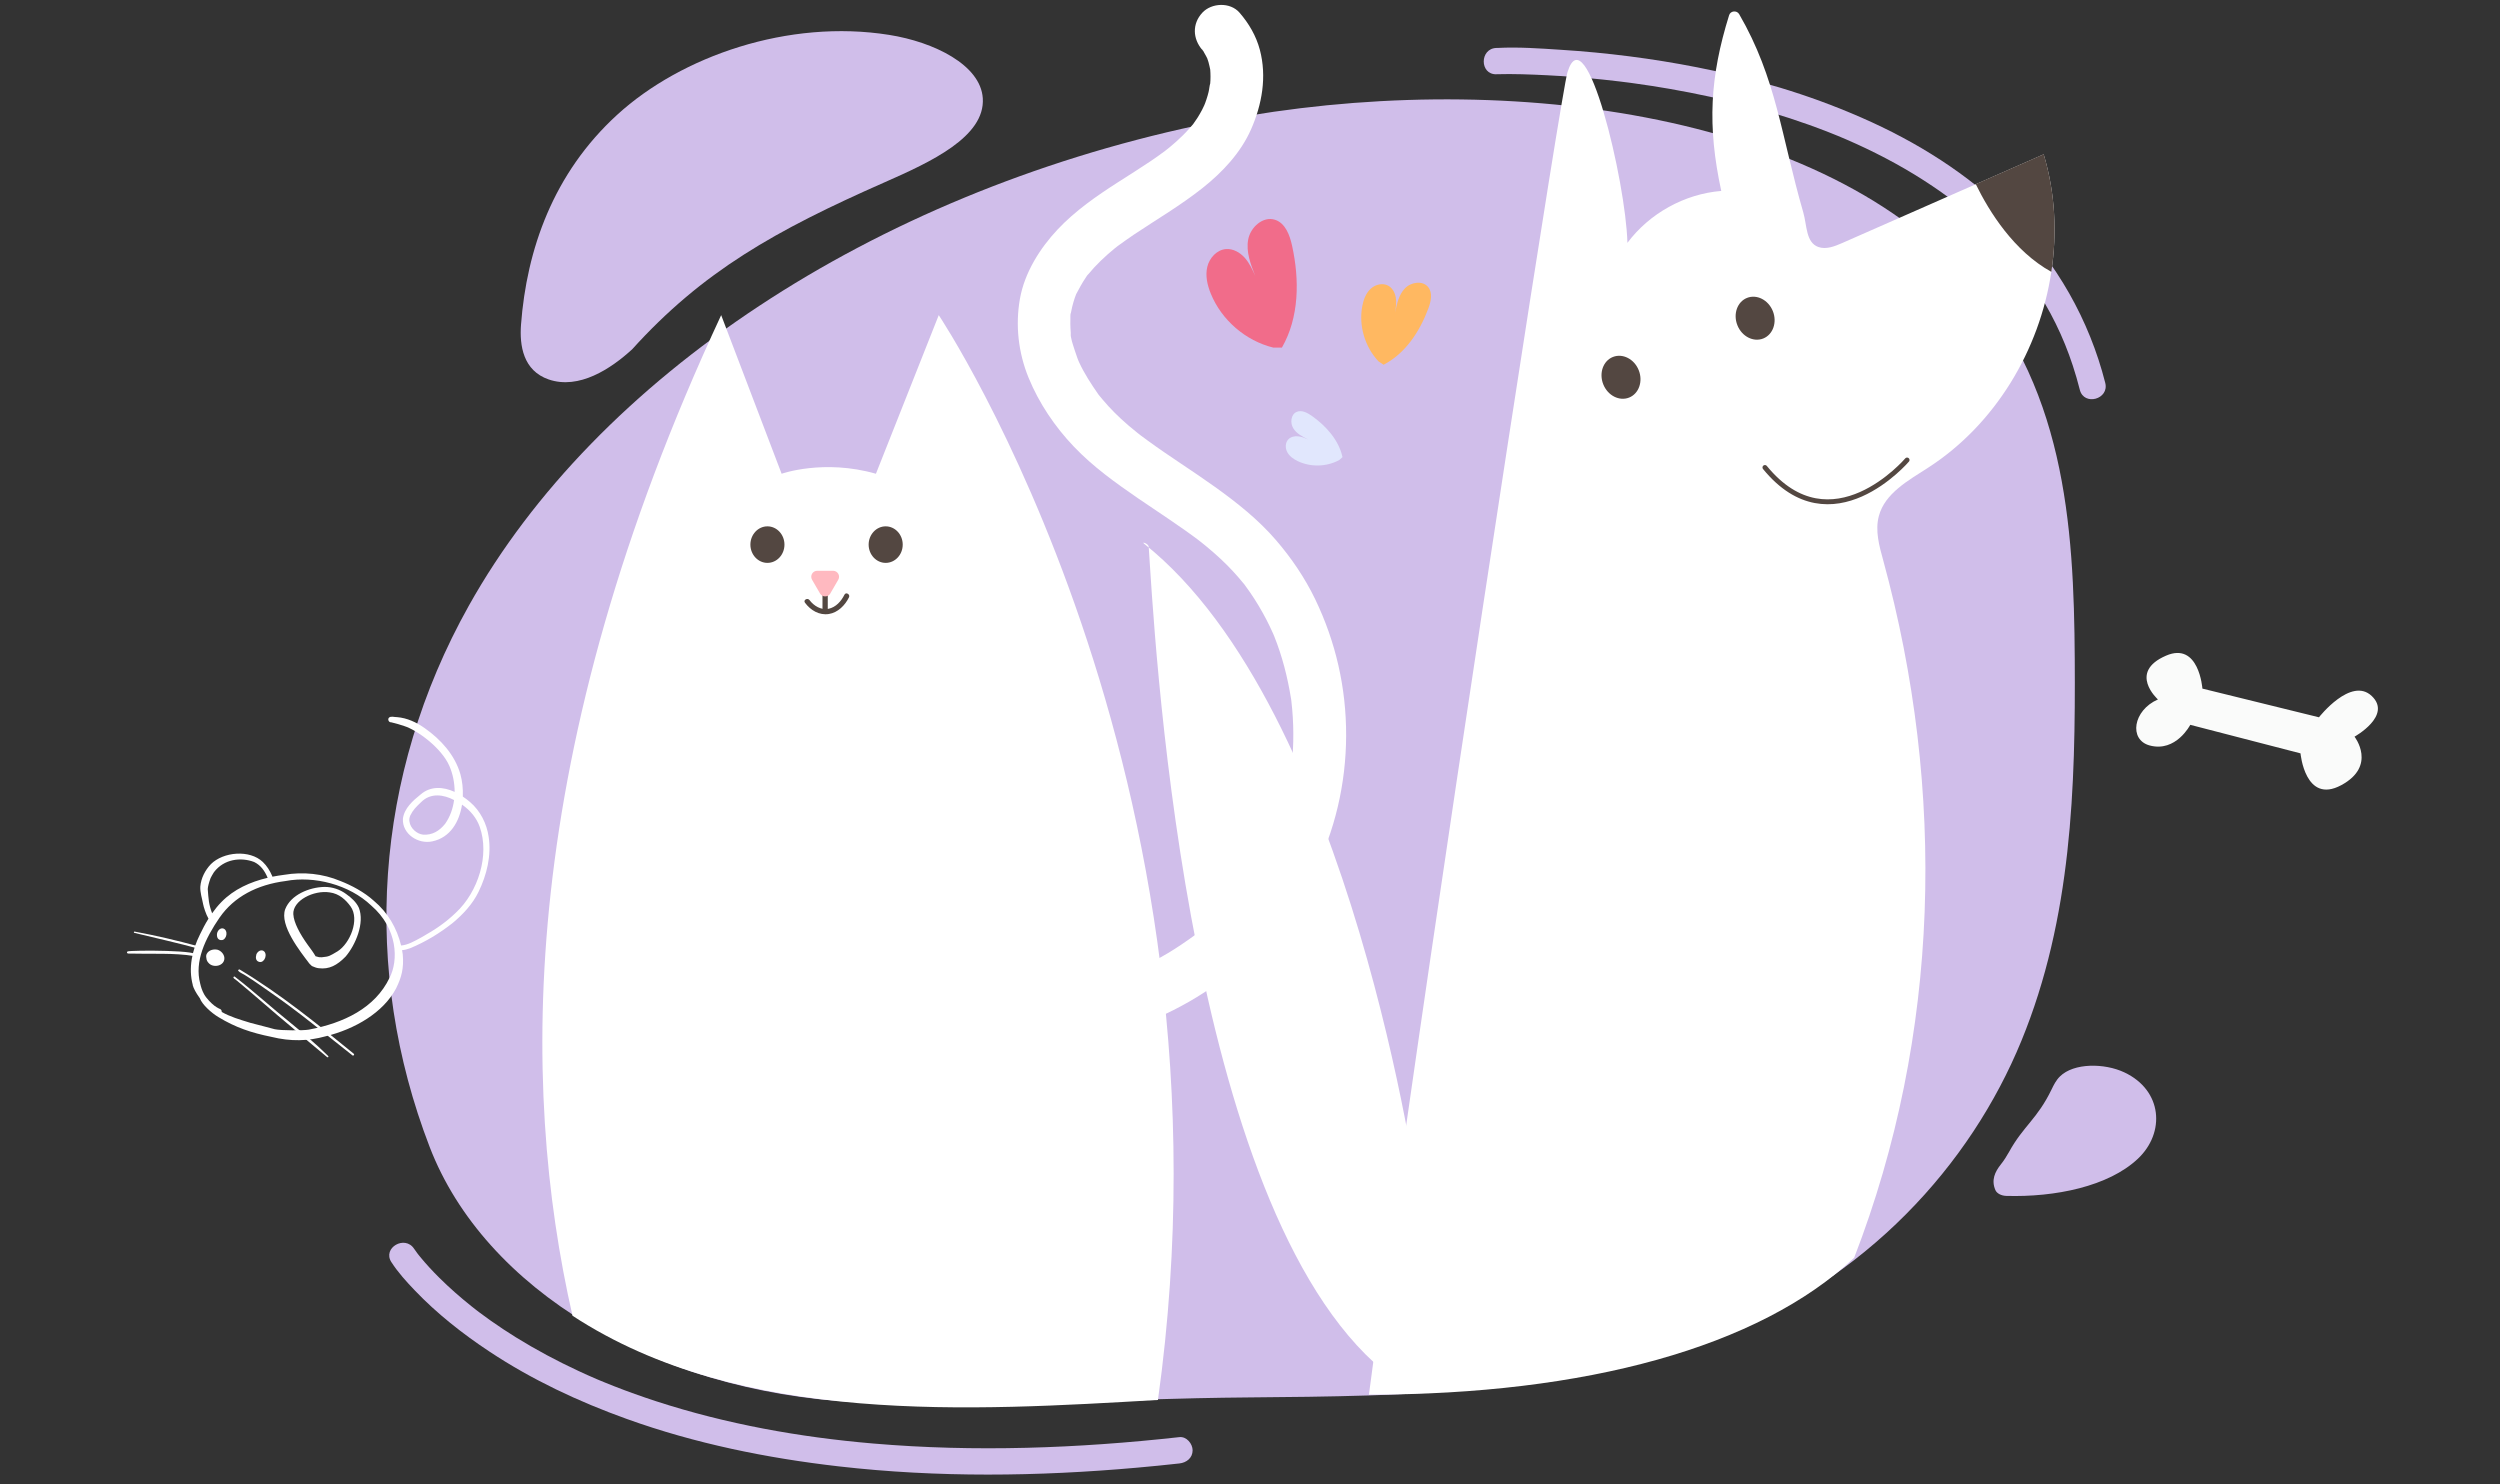 <svg width="512" height="304" viewBox="0 0 512 304" fill="none" xmlns="http://www.w3.org/2000/svg">
<rect x="0" y="0" width="512" height="304" fill="#333333" stroke="none"/>
<g clip-path="url(#clip0_2872_25589)">
<path d="M479.472 160.811C486.872 156.843 482.205 150.87 482.205 150.87C482.205 150.87 489.972 146.557 485.727 142.536C481.481 138.514 474.924 146.902 474.924 146.902L451.052 141.026C451.052 141.026 450.361 131.355 443.609 134.277C435.724 137.684 441.946 143.247 441.946 143.247C436.826 145.479 435.951 151.506 440.25 152.671C445.651 154.126 448.567 148.444 448.567 148.444L471.144 154.288C471.144 154.288 472.084 164.779 479.472 160.811Z" fill="#FAFBFA"/>
<path d="M175.155 287.152C133.869 284.985 99.205 264.025 87.993 234.892C74.037 198.632 76.489 158.944 96.019 124.043C122.225 77.206 178.655 39.976 245.044 25.722C300.372 13.84 368.911 20.773 401.598 55.513C422.922 78.176 424.736 107.428 424.909 134.933C425.071 161.251 424.326 187.969 413.978 213.177C403.629 238.385 382.414 262.257 350.537 274.451C321.858 285.427 288.101 285.934 255.727 286.193C227.383 286.419 200.583 288.489 175.155 287.152Z" fill="#D0BEEA"/>
<path d="M129.409 71.6C143.883 55.578 158.758 47.211 181.291 37.281C190.581 33.184 201.793 28.019 201.275 20.116C200.832 13.291 191.272 8.601 182.101 7.146C161.491 3.857 139.552 11.491 126.416 23.491C113.281 35.491 107.858 51.157 106.703 66.5C106.389 70.727 107.113 75.902 112.374 77.713C118.585 79.848 125.131 75.503 129.409 71.589" fill="#D0BEEA"/>
<path d="M409.764 238.483C410.423 237.653 410.974 236.78 411.471 235.885C414.366 230.623 417.25 229.157 420.156 223.13C420.609 222.203 421.063 221.254 421.873 220.456C424.714 217.653 431.012 217.706 435.073 219.626C442.916 223.324 443.477 232.003 437.828 237.319C431.8 243.001 420.847 245.211 410.877 244.92C409.861 244.888 408.943 244.413 408.652 243.723C407.777 241.675 408.554 240.014 409.764 238.483Z" fill="#D0BEEA"/>
<path d="M80.163 258.495C81.503 260.576 83.231 262.484 84.938 264.263C89.475 269.018 94.714 273.137 100.19 276.77C108.918 282.56 118.489 287.056 128.34 290.593C142.362 295.639 157.042 298.625 171.83 300.318C192.051 302.636 212.532 302.388 232.786 300.587C235.713 300.329 238.63 300.038 241.546 299.714C242.994 299.552 244.247 298.593 244.247 297.019C244.247 295.682 243.004 294.161 241.546 294.323C220.731 296.631 199.667 297.418 178.775 295.628C163.782 294.345 148.81 291.671 134.39 286.981C131.484 286.032 128.6 285.008 125.748 283.886C125.121 283.638 124.495 283.39 123.868 283.132C123.512 282.981 123.145 282.83 122.788 282.689C122.313 282.485 122.691 282.646 122.788 282.689C122.572 282.603 122.367 282.506 122.151 282.42C120.919 281.892 119.688 281.342 118.467 280.77C114.082 278.732 109.804 276.447 105.688 273.902C103.917 272.802 102.167 271.649 100.471 270.452C99.715 269.913 98.959 269.374 98.224 268.813C97.997 268.651 96.863 267.767 97.598 268.339C97.241 268.058 96.885 267.789 96.539 267.508C94.26 265.686 92.056 263.756 89.993 261.708C88.61 260.338 87.282 258.904 86.05 257.406C85.845 257.158 85.662 256.91 85.456 256.662C85.219 256.381 85.996 257.384 85.607 256.856C85.543 256.759 85.467 256.673 85.402 256.576C85.229 256.338 85.056 256.09 84.884 255.853C84.862 255.821 84.841 255.788 84.819 255.767C82.939 252.856 78.262 255.562 80.152 258.484L80.163 258.495Z" fill="#D0BEEA"/>
<path d="M306.508 15.201C309.976 15.104 313.465 15.244 316.921 15.416C320.724 15.61 324.526 15.901 328.318 16.3C329.43 16.419 330.543 16.538 331.655 16.678C332.195 16.742 332.746 16.807 333.286 16.883C333.567 16.915 333.837 16.958 334.118 16.99C334.626 17.055 334.118 16.99 334.021 16.98C334.226 17.012 334.442 17.034 334.648 17.066C337.089 17.4 339.53 17.777 341.95 18.198C353.011 20.128 363.964 22.942 374.421 27.039C375.911 27.621 377.024 28.085 378.147 28.57C379.476 29.152 380.805 29.745 382.112 30.371C384.823 31.665 387.491 33.056 390.095 34.565C392.698 36.074 395.172 37.659 397.602 39.374C398.218 39.805 398.833 40.258 399.438 40.711C400.216 41.293 400.249 41.315 400.897 41.832C402.085 42.77 403.241 43.74 404.375 44.743C406.654 46.759 408.815 48.905 410.845 51.18C413.017 53.617 414.486 55.493 416.279 58.145C419.887 63.482 422.576 68.97 424.51 74.879C425.05 76.518 425.525 78.167 425.947 79.838C426.8 83.202 432.017 81.779 431.153 78.404C427.88 65.52 421.194 53.768 411.807 44.344C403.122 35.622 392.471 29.002 381.226 24.085C369.981 19.168 359.125 16.052 347.588 13.788C338.385 11.977 329.041 10.791 319.687 10.198C315.387 9.917 310.98 9.594 306.659 9.82C306.595 9.82 306.541 9.82 306.476 9.82C303.008 9.917 302.997 15.308 306.476 15.211L306.508 15.201Z" fill="#D0BEEA"/>
<path d="M420.113 55.675C417.704 71.719 408.641 86.878 394.944 95.741C390.861 98.382 386.032 100.992 384.79 105.682C383.991 108.658 384.866 111.806 385.686 114.771C398.595 161.975 397.374 211.938 379.735 257.589C360.291 275.918 324.644 285.622 280.355 285.622L281.252 278.894L282.311 271.099C283.931 259.066 285.865 245.244 287.993 230.418C300.577 142.545 319.794 18.693 321.025 14.768C324.774 2.79 332.972 37.184 333.296 49.734C337.812 43.696 344.995 39.718 352.513 39.103C349.629 25.744 350.191 15.739 354.123 3.113C354.393 2.207 355.689 2.067 356.175 2.887C363.845 16.116 364.741 27.685 369.311 43.502C370.077 46.144 369.818 49.659 372.4 50.586C373.977 51.147 375.716 50.457 377.25 49.788C386.378 45.767 395.506 41.745 404.633 37.734C409.267 35.696 413.912 33.658 418.546 31.61C420.89 39.405 421.333 47.664 420.113 55.686V55.675Z" fill="white"/>
<path d="M290.511 245.212C290.511 245.212 276.976 145.241 234.275 111.321C233.735 110.89 235.204 111.311 235.258 111.99C236.306 127.117 241.945 242.991 281.47 279.11L290.522 245.212H290.511Z" fill="white"/>
<path d="M420.116 55.675C412.447 51.438 407.402 43.373 404.637 37.712C409.271 35.674 413.916 33.636 418.55 31.588C420.894 39.383 421.337 47.642 420.116 55.664V55.675Z" fill="#534741"/>
<path d="M335.61 75.815C336.528 78.112 335.642 80.624 333.644 81.422C331.635 82.22 329.269 81.012 328.351 78.716C327.433 76.419 328.319 73.907 330.317 73.109C332.326 72.311 334.692 73.519 335.61 75.815Z" fill="#534741"/>
<path d="M363.079 63.718C363.997 66.014 363.111 68.526 361.113 69.324C359.104 70.122 356.738 68.915 355.82 66.618C354.902 64.322 355.787 61.809 357.786 61.011C359.795 60.214 362.161 61.421 363.079 63.718Z" fill="#534741"/>
<path d="M390.569 94.209C390.569 94.209 375.078 112.409 361.457 95.74" stroke="#534741" stroke-miterlimit="10" stroke-linecap="round"/>
<path d="M117.246 269.461C106.444 222.02 106.023 154.029 147.697 64.539L160.076 97.025C160.076 97.025 168.696 93.963 179.39 97.025L192.256 64.539C192.256 64.539 255.059 158.45 237.149 286.712C199.342 288.869 151.813 292.103 117.246 269.461Z" fill="white"/>
<path d="M160.658 111.536C160.658 113.606 159.092 115.278 157.169 115.278C155.246 115.278 153.68 113.596 153.68 111.536C153.68 109.477 155.246 107.795 157.169 107.795C159.092 107.795 160.658 109.477 160.658 111.536Z" fill="#534741"/>
<path d="M184.877 111.536C184.877 113.606 183.31 115.278 181.388 115.278C179.465 115.278 177.898 113.596 177.898 111.536C177.898 109.477 179.465 107.795 181.388 107.795C183.31 107.795 184.877 109.477 184.877 111.536Z" fill="#534741"/>
<path d="M193.55 213.102C212.821 217.027 233.798 212.779 249.721 201.123C257.671 195.301 264.519 187.894 268.959 179.042C273.399 170.19 275.656 160.508 275.689 150.685C275.721 140.863 273.55 131.429 269.348 122.717C267.242 118.35 264.498 114.307 261.333 110.63C257.714 106.415 253.318 102.943 248.824 99.719C244.33 96.495 239.567 93.53 235.062 90.242C234.565 89.875 234.068 89.508 233.571 89.142C232.75 88.527 233.399 89.012 233.571 89.142C233.334 88.948 233.085 88.764 232.848 88.57C231.735 87.686 230.644 86.759 229.607 85.799C228.711 84.969 227.846 84.107 227.025 83.212C226.583 82.737 226.15 82.241 225.74 81.745C225.556 81.519 225.373 81.303 225.189 81.077C225.049 80.904 224.919 80.743 224.779 80.57C225.135 81.034 225.2 81.109 224.962 80.797C223.482 78.662 222.078 76.538 220.987 74.166C220.911 74.004 220.566 73.163 220.836 73.842C221.16 74.629 220.652 73.346 220.641 73.314C220.447 72.796 220.263 72.268 220.101 71.729C219.777 70.662 219.205 69.238 219.27 68.117C219.205 69.346 219.324 68.527 219.291 68.128C219.27 67.858 219.248 67.589 219.237 67.308C219.205 66.694 219.194 66.079 219.215 65.475C219.237 64.98 219.161 64.311 219.334 63.847C218.967 64.85 219.237 64.43 219.324 64.052C219.41 63.642 219.486 63.233 219.583 62.834C219.734 62.219 219.907 61.615 220.112 61.012C220.198 60.742 220.307 60.483 220.404 60.225C220.674 59.438 219.81 61.357 220.436 60.171C221.03 59.06 221.603 57.971 222.316 56.925C222.435 56.753 222.629 56.397 222.802 56.246C221.97 56.99 222.64 56.451 222.867 56.181C223.266 55.696 223.688 55.211 224.12 54.747C224.995 53.809 225.913 52.925 226.874 52.073C227.306 51.696 227.738 51.33 228.181 50.963C228.462 50.736 228.743 50.51 229.024 50.294C229.639 49.798 228.311 50.812 228.959 50.348C230.072 49.561 231.163 48.753 232.297 47.998C236.974 44.882 241.803 42.046 246.221 38.553C250.325 35.307 254.085 31.318 256.213 26.499C258.47 21.388 259.475 15.684 258.017 10.196C257.25 7.328 255.791 4.838 253.869 2.606C251.946 0.374 248.1 0.579 246.231 2.606C244.125 4.892 244.266 7.932 246.231 10.229C246.89 10.994 246.177 10.078 246.102 10.024C246.307 10.142 246.502 10.595 246.62 10.8C246.88 11.221 247.096 11.663 247.322 12.105C247.668 12.752 246.998 11.145 247.204 11.835C247.29 12.126 247.409 12.417 247.495 12.709C247.657 13.248 247.744 13.787 247.873 14.337C248.046 15.113 247.798 12.957 247.852 14.196C247.852 14.444 247.884 14.692 247.895 14.951C247.917 15.458 247.917 15.965 247.895 16.471C247.884 16.73 247.852 16.978 247.841 17.237C247.798 18.207 247.841 17.108 247.895 16.946C247.69 17.528 247.668 18.24 247.517 18.843C247.398 19.35 247.247 19.846 247.085 20.342C247.009 20.59 246.923 20.838 246.826 21.086C246.804 21.151 246.307 22.348 246.664 21.539C246.977 20.827 246.275 22.315 246.188 22.488C245.886 23.059 245.562 23.631 245.216 24.17C244.935 24.601 244.633 25.021 244.341 25.442C243.887 26.089 245.184 24.493 244.255 25.539C244.06 25.755 243.877 25.981 243.682 26.207C242.818 27.189 241.878 28.116 240.906 28.989C240.474 29.377 240.031 29.755 239.577 30.132C239.329 30.337 238.022 31.351 238.951 30.65C237.892 31.448 236.812 32.213 235.721 32.957C233.517 34.445 231.26 35.847 229.013 37.291C224.606 40.116 220.198 43.167 216.601 46.995C213.004 50.823 209.828 55.815 208.878 61.217C207.927 66.618 208.554 72.236 210.66 77.379C212.767 82.522 216.007 87.363 219.95 91.492C223.893 95.622 228.419 98.846 232.999 102.005C235.17 103.493 237.363 104.948 239.545 106.425C240.636 107.158 241.716 107.913 242.786 108.668C243.347 109.067 243.92 109.477 244.471 109.886C244.719 110.07 244.968 110.253 245.216 110.436C245.411 110.587 246.491 111.428 245.594 110.717C247.603 112.312 249.559 113.973 251.362 115.795C252.119 116.56 252.853 117.347 253.555 118.156C253.89 118.533 254.203 118.922 254.527 119.31C254.722 119.547 254.949 119.784 255.111 120.043C254.776 119.536 254.646 119.428 255.068 120C256.375 121.757 257.552 123.612 258.621 125.531C259.108 126.404 259.572 127.299 260.004 128.194C260.253 128.701 260.49 129.218 260.717 129.725C260.793 129.898 261.128 130.663 260.814 129.941C260.479 129.164 260.911 130.178 260.976 130.34C262.618 134.448 263.698 138.707 264.401 143.073C264.563 144.044 264.379 142.901 264.368 142.761C264.39 143.008 264.433 143.267 264.465 143.515C264.53 144.076 264.595 144.647 264.638 145.208C264.735 146.34 264.811 147.483 264.843 148.615C264.908 150.825 264.865 153.047 264.681 155.257C264.606 156.249 264.584 157.305 264.368 158.276C264.725 156.68 264.303 158.578 264.249 158.912C264.141 159.537 264.033 160.163 263.904 160.777C263.472 162.944 262.91 165.09 262.229 167.203C261.916 168.163 261.581 169.122 261.214 170.06C261.03 170.524 260.879 171.02 260.652 171.473C261.333 170.136 260.436 171.926 260.274 172.26C259.334 174.265 258.276 176.217 257.098 178.082C256.515 179.009 255.899 179.926 255.251 180.81C254.949 181.22 254.668 181.673 254.322 182.061C255.132 181.166 254.625 181.673 254.452 181.888C254.203 182.19 253.966 182.492 253.717 182.794C252.27 184.53 250.725 186.179 249.094 187.732C248.295 188.487 247.485 189.22 246.653 189.932C246.264 190.266 245.864 190.6 245.465 190.924C245.259 191.085 245.065 191.247 244.86 191.409C243.823 192.239 245.799 190.729 244.719 191.506C242.937 192.8 241.133 194.04 239.243 195.172C237.233 196.368 235.17 197.447 233.053 198.428C232.686 198.6 231.908 198.773 231.627 199.064C231.703 198.988 232.783 198.59 231.843 198.978C231.605 199.075 231.357 199.172 231.119 199.269C230.028 199.7 228.937 200.11 227.825 200.476C225.664 201.21 223.472 201.824 221.246 202.342C220.166 202.59 219.086 202.805 217.995 203.01C217.487 203.107 216.969 203.183 216.45 203.269C216.234 203.301 215.91 203.387 215.672 203.387C217.033 203.431 215.942 203.355 215.554 203.387C211.028 203.927 206.447 204.002 201.911 203.592C201.392 203.549 200.874 203.495 200.355 203.431C200.117 203.398 199.826 203.387 199.577 203.334C200.82 203.625 200.171 203.42 199.858 203.366C198.702 203.183 197.547 202.989 196.402 202.751C193.636 202.191 190.439 203.549 189.758 206.514C189.143 209.199 190.568 212.541 193.528 213.145L193.55 213.102Z" fill="white"/>
<path d="M168.445 121.209V124.983C168.445 125.274 168.694 125.522 168.985 125.522C169.277 125.522 169.526 125.274 169.526 124.983V121.209C169.526 120.918 169.277 120.67 168.985 120.67C168.694 120.67 168.445 120.918 168.445 121.209Z" fill="#534741"/>
<path d="M164.86 123.44C166.005 124.982 167.777 126.06 169.754 125.747C171.611 125.456 173.07 123.958 173.869 122.34C174.182 121.726 173.243 121.176 172.94 121.801C172.281 123.127 171.19 124.367 169.678 124.68C168.166 124.993 166.675 124.087 165.789 122.901C165.379 122.351 164.439 122.89 164.86 123.44Z" fill="#534741"/>
<path d="M170.045 121.542L171.676 118.727C172.151 117.919 171.557 116.895 170.617 116.895H167.366C166.426 116.895 165.843 117.908 166.307 118.727L167.939 121.542C168.414 122.35 169.58 122.35 170.056 121.542H170.045Z" fill="#FFB9C0"/>
<g opacity="0.7">
<path d="M260.773 71.191C255.091 69.789 250.176 65.552 247.972 60.139C247.259 58.392 246.816 56.462 247.259 54.63C247.702 52.797 249.225 51.147 251.105 51.007C252.552 50.91 253.935 51.697 254.907 52.775C255.879 53.853 256.484 55.19 257.078 56.506C256.128 54.123 255.156 51.568 255.631 49.044C256.106 46.522 258.677 44.214 261.129 45.012C263.246 45.702 264.143 48.15 264.618 50.317C266.152 57.303 266.098 64.991 262.533 71.191" fill="#FF4961"/>
</g>
<path d="M282.323 74.016C279.514 71.04 278.24 66.695 278.996 62.684C279.244 61.39 279.719 60.086 280.67 59.18C281.621 58.274 283.144 57.875 284.3 58.501C285.185 58.986 285.704 59.978 285.866 60.98C286.028 61.983 285.866 62.997 285.725 63.999C286.071 62.242 286.471 60.377 287.713 59.072C288.955 57.767 291.332 57.39 292.477 58.781C293.46 59.978 293.06 61.768 292.509 63.212C290.759 67.903 287.81 72.399 283.36 74.695" fill="#FFB861"/>
<path d="M274.276 94.22C271.683 95.622 268.432 95.708 265.774 94.436C264.921 94.026 264.1 93.454 263.646 92.624C263.193 91.794 263.193 90.662 263.852 89.983C264.348 89.454 265.137 89.282 265.861 89.357C266.584 89.433 267.265 89.724 267.935 90.004C266.768 89.444 265.547 88.818 264.867 87.719C264.186 86.619 264.359 84.894 265.537 84.365C266.552 83.902 267.719 84.516 268.637 85.152C271.575 87.233 274.168 90.101 274.945 93.616" fill="#E1E7FD"/>
<path d="M63.319 197.275C63.384 197.393 63.47 197.479 63.568 197.544C63.654 197.695 63.859 197.825 64 197.9C64.41 198.072 64.821 198.245 65.263 198.288C67.413 198.568 69.033 197.695 70.783 195.905C72.836 193.501 74.715 189.016 73.495 185.91C72.965 184.746 71.961 183.862 70.935 183.129C69.638 182.158 68.061 181.63 66.441 181.641C63.308 181.705 59.549 183.28 58.415 186.191C57.184 189.501 61.548 194.946 63.308 197.275H63.319ZM60.068 187.269C59.895 184.412 64.281 182.255 67.51 182.762C69.476 183.01 70.837 184.304 71.81 185.652C73.7 188.326 71.691 193.21 69.141 194.827C67.456 195.819 67.435 195.895 65.933 196.045C65.069 196.024 65.652 196.099 64.788 195.884C64.734 195.873 64.68 195.862 64.637 195.851C64.162 195.032 63.6 194.277 63.038 193.523C61.45 191.323 60.154 188.929 60.078 187.269H60.068Z" fill="white"/>
<path d="M64.012 197.91C64.151 197.985 64.215 198.007 64.012 197.91V197.91Z" fill="white"/>
<path d="M63.957 197.878C63.957 197.878 63.989 197.888 64.01 197.899C64.01 197.899 64.01 197.899 64.021 197.899C63.999 197.899 63.978 197.878 63.957 197.867V197.878Z" fill="white"/>
<path d="M39.468 201.759C39.63 202.395 40.17 203.387 40.797 204.25C40.84 204.315 40.894 204.379 40.937 204.455C41.369 205.695 43.281 207.441 44.74 208.304C48.261 210.45 51.502 211.517 55.52 212.336C59.603 213.339 63.092 213.221 66.668 212.239C72.685 210.762 78.485 207.398 81.11 202.439C82.223 200.185 82.741 198.341 82.482 195.43C82.439 195.15 82.396 194.87 82.342 194.589C82.903 194.568 83.465 194.374 83.984 194.201C87.127 192.907 90.087 191.107 92.744 188.993C94.861 187.225 96.795 185.144 98.005 182.654C99.69 179.193 100.662 175.236 100.079 171.397C99.69 168.669 98.372 166.071 96.266 164.26C95.801 163.861 95.304 163.483 94.786 163.138C94.85 161.532 94.678 159.947 94.289 158.556C93.165 154.621 90.281 151.44 86.976 149.122C85.291 147.936 83.379 147.03 81.305 146.868C80.775 146.89 80.127 146.61 79.684 146.955C79.328 147.289 79.598 147.957 80.084 147.925C80.117 147.925 80.117 147.925 80.084 147.925C80.03 147.925 80.03 147.925 80.084 147.925C80.127 147.925 80.16 147.947 80.203 147.947C81.067 148.141 81.931 148.41 82.774 148.69C85.431 149.521 90.422 153.165 92.031 156.863C92.733 158.47 93.111 160.324 93.111 162.179C90.767 161.111 88.196 160.939 86.144 162.707C84.556 163.979 82.774 165.553 82.514 167.688C82.353 170.826 85.69 172.961 88.575 172.303C92.226 171.516 94.073 168.303 94.624 164.788C96.374 165.996 97.605 167.548 98.242 169.316C100.316 175.149 97.918 182.664 93.381 186.902C91.253 188.95 89.147 190.374 86.328 191.958C84.848 192.767 83.519 193.533 82.147 193.64C81.283 190.082 79.436 186.88 76.541 184.465C74.597 182.697 71.939 181.295 69.746 180.443C66.106 178.912 62.077 178.503 58.199 179.16C57.4 179.257 56.59 179.398 55.79 179.548C55.769 179.484 55.736 179.43 55.725 179.365C55.272 178.319 54.656 177.327 53.824 176.53C51.135 173.963 45.744 174.427 43.184 176.982C41.996 178.233 41.164 179.861 41.024 181.586C40.97 182.805 41.38 183.98 41.596 185.155C41.715 185.77 42.158 187.204 42.698 188.142C42.039 189.198 41.467 190.298 40.937 191.409C39.36 194.568 38.55 198.244 39.479 201.716L39.468 201.759ZM92.993 163.85C92.766 165.597 92.172 167.289 91.156 168.723C89.99 170.168 88.531 171.074 86.63 170.934C85.377 170.794 84.038 169.651 83.854 168.249C83.768 167.904 83.865 167.386 84.027 167.009C84.599 165.855 85.172 165.306 86.22 164.303C88.218 162.265 90.929 162.761 92.971 163.839C92.971 163.839 92.982 163.839 92.993 163.85ZM54.807 179.775C51.275 180.605 47.894 182.115 45.345 184.735C44.642 185.446 44.016 186.222 43.443 187.042C42.741 185.177 42.709 184.174 42.547 182.082C42.569 181.597 42.795 180.724 43.13 179.829C43.217 179.656 43.584 178.966 43.724 178.772C43.757 178.707 43.811 178.643 43.843 178.589C45.874 175.937 49.309 175.494 52.053 176.54C53.446 177.22 54.224 178.395 54.818 179.775H54.807ZM45.01 187.872C47.916 183.689 52.614 181.187 58.491 180.433C64.324 179.322 71.507 181.155 76.033 185.457C81.456 190.136 81.65 196.692 79.771 200.271C76.822 206.428 70.427 209.522 63.222 210.87C62.196 211.064 57.594 211.075 56.266 210.784C55.499 210.557 52.733 209.867 51.318 209.49C48.996 208.778 47.116 208.228 45.409 207.247C45.42 207.129 45.409 206.999 45.334 206.881C45.258 206.741 45.118 206.644 44.977 206.6C44.934 206.6 44.902 206.568 44.858 206.557C44.524 206.406 44.221 206.18 43.919 205.975C43.335 205.544 42.255 204.466 41.791 203.603C41.359 202.816 41.175 202.169 41.002 201.447C39.803 196.907 41.985 192.282 45.01 187.861V187.872Z" fill="white"/>
<path d="M42.355 195.333C42.755 194.557 43.781 194.319 44.581 194.514C45.293 194.751 45.888 195.408 45.952 196.163C46.05 197.856 43.597 198.363 42.658 197.144C42.528 197.015 42.28 196.659 42.258 196.163C42.193 195.894 42.215 195.613 42.344 195.333H42.355Z" fill="white"/>
<path d="M49.106 198.567C57.402 203.549 64.953 209.683 72.438 215.797C72.687 216.002 72.341 216.325 72.168 216.131C66.519 211.7 61.248 207.279 55.393 203.247C53.729 202.093 52.077 200.896 50.359 199.829C49.884 199.484 49.149 199.236 48.782 198.826C48.728 198.643 48.944 198.459 49.117 198.567H49.106Z" fill="white"/>
<path d="M48.099 200.035C52.063 203.086 55.747 206.483 59.646 209.599C62.174 211.69 64.691 213.782 67.024 216.089C67.143 216.208 67.391 216.37 67.186 216.521C67.013 216.596 66.916 216.402 66.786 216.326C64.356 214.343 61.98 212.283 59.592 210.245C55.876 207.183 52.301 203.96 48.585 200.897C48.52 200.844 48.444 200.79 48.38 200.736C48.196 200.563 47.926 200.455 47.807 200.24C47.764 200.078 47.948 199.927 48.099 200.013V200.035Z" fill="white"/>
<path d="M27.653 190.804C31.974 191.602 36.263 192.616 40.508 193.769C40.67 193.834 40.875 193.813 40.983 193.964C41.091 194.125 40.918 194.362 40.724 194.298C36.338 193.112 31.888 192.109 27.47 191.042C27.329 190.923 27.48 190.718 27.642 190.794L27.653 190.804Z" fill="white"/>
<path d="M26.118 194.859C26.583 194.568 42.592 194.546 39.794 195.808C35.7 195.107 30.817 195.42 26.421 195.29C26.075 195.344 25.859 195.085 26.118 194.859Z" fill="white"/>
<path d="M52.474 195.539C52.701 194.838 53.565 194.267 54.17 194.914C54.516 195.356 54.44 196.003 54.17 196.456C54.127 196.531 54.062 196.606 53.997 196.671C53.835 196.876 53.608 197.016 53.327 197.027C53.198 197.027 53.079 196.995 52.982 196.962C52.485 196.79 52.279 196.261 52.496 195.55L52.474 195.539Z" fill="white"/>
<path d="M44.449 191.193C44.568 190.46 45.346 189.77 46.037 190.32C46.437 190.708 46.469 191.355 46.253 191.84C46.221 191.926 46.167 192.002 46.113 192.077C45.972 192.304 45.778 192.476 45.497 192.53C45.367 192.541 45.249 192.53 45.141 192.519C44.622 192.422 44.352 191.926 44.449 191.193Z" fill="white"/>
</g>
<defs>
<clipPath id="clip0_2872_25589">
<rect width="461" height="301" fill="white" transform="translate(26 1)"/>
</clipPath>
</defs>
</svg>

